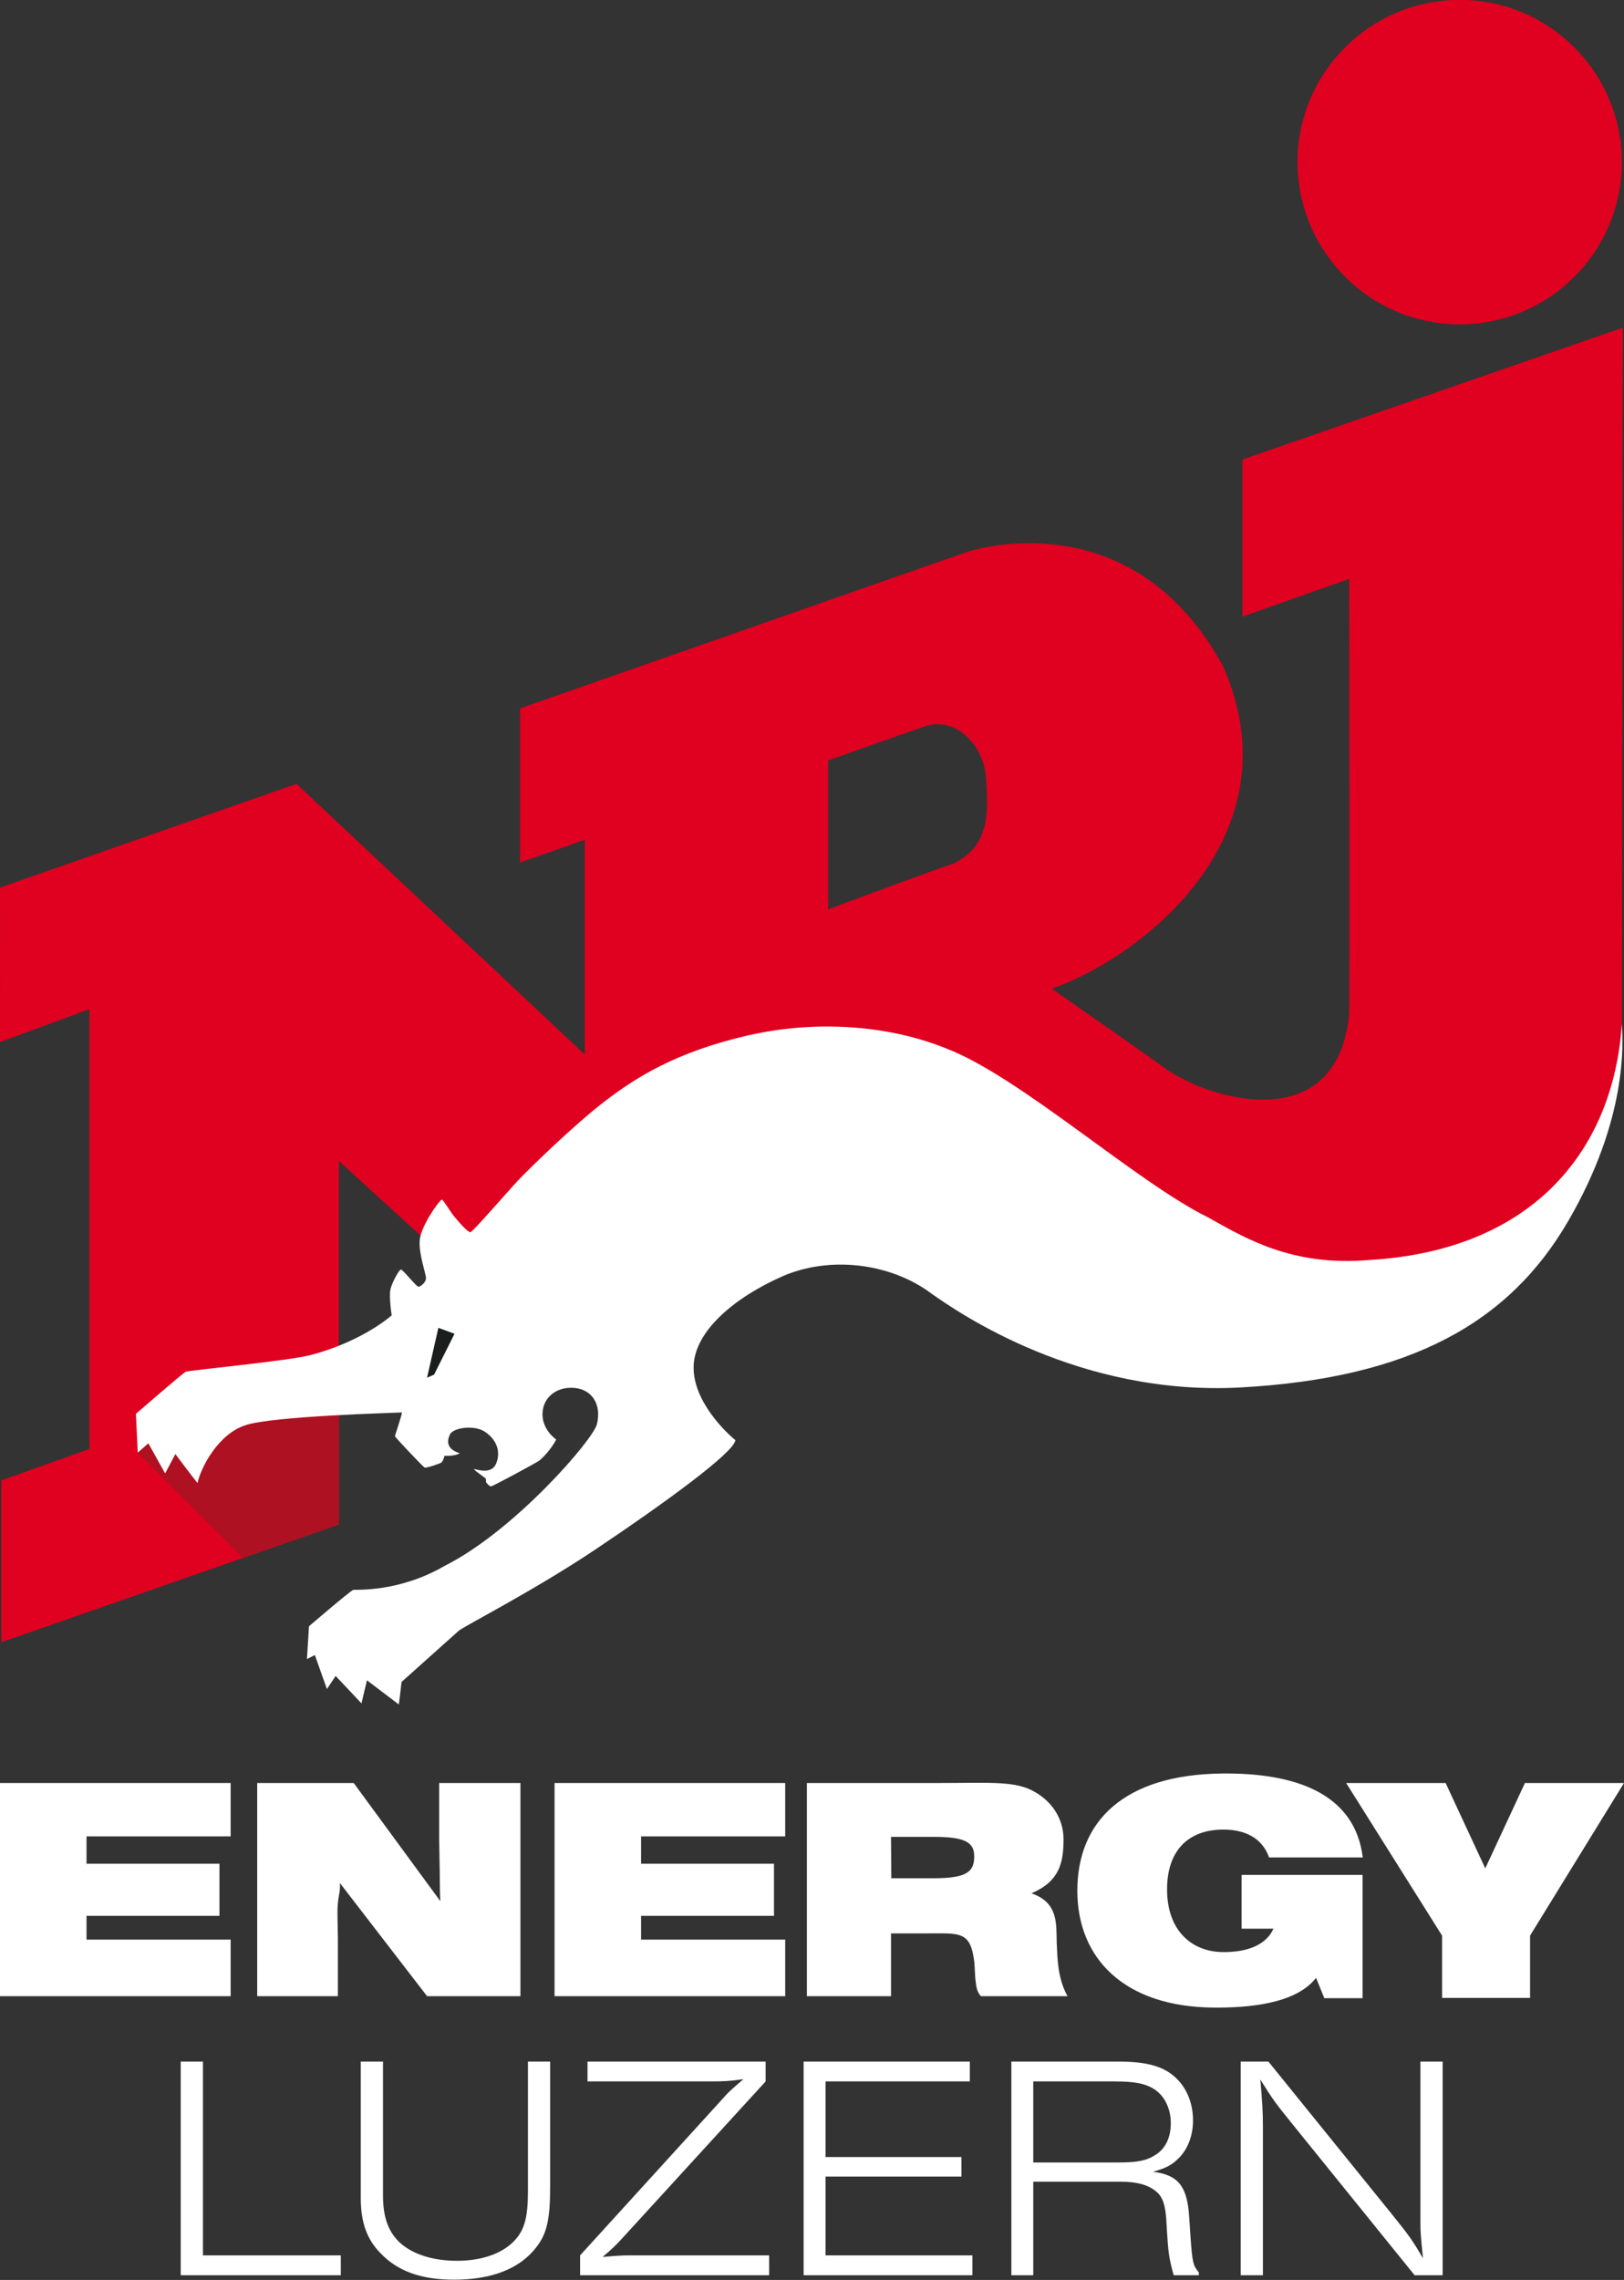 <svg version="1.1" viewBox="0 0 556.42 780.75" xml:space="preserve" xmlns="http://www.w3.org/2000/svg">
	<rect x="0" y="0" width="556.42" height="780.75" fill="#333333" stroke="none"/>
	<g transform="translate(-2.7181e-5)">
		<g transform="matrix(3.815 0 0 3.815 3084.5 1178.9)" stroke-width=".972">
			<g transform="matrix(3.776,0,0,3.776,-905.47,-342.2)" stroke-width=".068">
				<path class="st2" d="m55.227 19.711v3.735l2.538-0.897s0.017 9.819 0 10.332c-0.276 2.992-3.4 2.038-4.416 1.276-0.317-0.235-2.657-1.866-2.657-1.866 2.272-0.806 5.827-3.716 4.069-7.673-2.2-4.031-6.083-2.711-6.083-2.711l-10.633 3.72v3.664l1.539-0.54v5.106l-6.855-6.436-7.052 2.466-1e-3 3.672 2.128-0.782v10.455l-2.097 0.747v3.848l8.029-2.799v-8.641l4.408 4.024 11.329-3.006s1.5 1.192 2.616 2.001c1.92 1.394 4.237 1.699 6.838 0.993 2.857-0.775 5.325-3.303 5.325-6.986 0-1.315 0.019-16.835 0.019-16.835zm-6.874 9.604c-0.754 0.257-2.98 1.089-2.98 1.089v-3.539s1.538-0.549 2.302-0.809c0.752-0.257 1.411 0.488 1.452 1.22 0.037 0.653 0.16 1.6-0.774 2.039zm12.041-12.817c2.129 0 3.856-1.727 3.856-3.857 0-2.129-1.727-3.856-3.856-3.856-2.13 0-3.857 1.727-3.857 3.856 1e-3 2.131 1.727 3.857 3.857 3.857z" fill="#e00020"/>
				<polygon class="st3" points="31.454 45.824 28.952 43.319 29.18 42.294 33.737 42.087 33.737 45.028" fill="#ae1121"/>
				<path class="st4" d="m64.25 33.13c-0.196 2.952-2.069 5.376-6.001 5.61-1.841 0.158-2.937-0.509-3.85-1.018-1.699-0.835-4.454-3.334-6.217-4.01-1.253-0.509-2.964-0.708-4.705-0.313-1.741 0.397-2.695 1.019-3.405 1.559-0.708 0.539-1.832 1.628-2.102 1.92-0.269 0.292-1.049 1.193-1.105 1.201-0.057 0.01-0.274-0.236-0.382-0.368-0.107-0.13-0.253-0.385-0.296-0.406-0.075 0.021-0.492 0.626-0.527 0.948-0.035 0.323 0.143 0.801 0.147 0.911 5e-3 0.11-0.128 0.207-0.177 0.212-0.051 4e-3 -0.376-0.418-0.42-0.409-0.042 9e-3 -0.195 0.275-0.244 0.453-0.048 0.179 0.026 0.636 0.026 0.636-0.412 0.349-1.118 0.732-1.915 0.94-0.495 0.139-2.916 0.366-2.985 0.401-0.07 0.034-1.184 1-1.184 1l0.044 0.923 0.252-0.222 0.399 0.715 0.244-0.459s0.344 0.462 0.527 0.689c0.078-0.378 0.496-1.163 1.128-1.371 0.6-0.222 3.639-0.3 3.734-0.308-8e-3 0.086-0.166 0.539-0.166 0.565 0 0.025 0.666 0.727 0.705 0.745 0.04 0.017 0.37-0.095 0.397-0.118 0.026-0.021 0.061-0.087 0.074-0.161 0.021 0 0.249 0.013 0.365-0.061-0.309-0.096-0.313-0.279-0.235-0.445 0.078-0.164 0.57-0.234 0.826-0.07 0.258 0.166 0.4 0.449 0.275 0.758-0.109 0.269-0.452 0.144-0.531 0.13 0.025 0.053 0.273 0.209 0.283 0.231 9e-3 0.022 5e-3 0.083 5e-3 0.083s0.073 0.103 0.121 0.1c0.048-4e-3 1.062-0.553 1.136-0.605 0.075-0.052 0.28-0.258 0.415-0.508 0 0-0.348-0.23-0.327-0.635 0.022-0.405 0.383-0.64 0.788-0.589 0.405 0.053 0.618 0.405 0.505 0.862-0.091 0.366-1.955 2.529-3.621 3.365-1.097 0.637-2.112 0.558-2.173 0.571s-1.054 0.865-1.054 0.865l-0.048 0.779 0.188-0.095 0.287 0.809 0.208-0.312 0.614 0.652 0.13-0.549 0.758 0.575s0.039-0.288 0.065-0.535c0.104-0.093 1.24-1.11 1.358-1.215 0.118-0.106 1.788-0.954 3.252-1.934 1.676-1.123 3.304-2.311 3.33-2.599-0.209-0.17-1.018-0.927-0.993-1.763 0.027-0.836 0.98-1.632 2.103-2.128 1.124-0.496 2.574-0.326 3.551 0.405 0.667 0.471 3.526 2.441 7.353 2.233 4.023-0.22 6.385-1.528 7.795-3.957 1.412-2.429 1.303-4.227 1.275-4.683z" fill="#fff"/>
				<polygon class="st0" points="36 41.465 35.833 41.537 36.102 40.353 36.486 40.494" fill="#1a1e1d"/>
			</g>
		</g>
		<g fill="#fff">
			<path d="m2.7181e-5 683.58h79.03l-4.14e-4 -19.373h-49.384v-8.141h45.544v-17.846h-45.544v-9.365l49.384-3e-5v-18.278l-79.03 4e-5z" stroke-width="1.434"/>
			<path d="m88.124 683.58h27.646v-19.81l-0.137-7.771c-0.137-6.567 1.1-7.552 0.827-11.164l29.867 38.745h31.989v-73.003h-27.847v19.044l0.137 8.209c0.137 4.269-9e-5 9.167 0.273 13.217l-29.693-40.47h-33.062z" stroke-width="1.434"/>
			<path d="m276.46 683.58h28.823v-21.502h12.106c11.673 0 15.177-0.935 16.474 10.119l0.276 5.144c0.432 3.831 0.621 4.597 1.918 6.239h29.711c-3.474-6.142-3.456-13.132-3.713-18.359-0.166-6.592 0.534-13.702-8.668-16.871 9.512-4.05 11.005-10.276 11.005-18.485 0-7.224-4.179-13.572-11.241-16.965-6.485-3.065-15.153-2.324-31.726-2.324h-44.964zm28.923-40.391-0.1-14.166h14.7c10.193 0 13.807 1.649 13.807 6.603 0 5.035-2.059 7.563-13.707 7.563z" stroke-width="1.472"/>
			<path d="m453.74 684.26h13.106v-42.21h-41.438v18.407h10.921c-2.525 5.521-8.763 8.026-17.08 8.026-10.903 0-19.387-7.336-19.387-21.483 0-12.997 6.981-20.473 19.308-20.473 8.317 0 13.559 3.566 15.638 9.547h32.107c-2.73-22.263-23.685-28.987-48.042-28.754-33.758 0.323-49.755 16.332-49.755 40.14 0 23.118 16.023 39.864 46.933 40.025 11.436 0.06 27.835-1.151 34.859-10.182z" stroke-width="1.532"/>
			<path d="m494.09 684.18h30.147v-21.342l32.184-52.262h-33.944l-13.587 29.227-13.587-29.227h-34.081l32.868 52.262z" stroke-width="1.525"/>
			<path d="m190 683.58h79.03l-4.1e-4 -19.373h-49.384v-8.141h45.544v-17.846h-45.544v-9.365l49.384-3e-5v-18.278l-79.03 4e-5z" stroke-width="1.434"/>
		</g>
		<g transform="scale(1.003 .997)" fill="#fff" stroke-width="1.719">
			<path d="m61.734 781.48h54.681v-6.821h-47.089v-66.563h-7.591z"/>
			<path d="m187.93 708.09h-7.591v44.449c0 8.912-1.1 13.093-4.291 16.723-4.071 4.621-11.222 7.261-19.914 7.261-8.142 0-15.183-2.2-19.584-6.271-3.851-3.631-5.721-8.692-5.721-16.063v-46.099h-7.591v46.869c0 8.362 2.09 14.193 6.711 18.924 5.941 6.271 13.973 9.132 25.195 9.132 12.763 0 22.334-3.741 27.946-11.002 3.741-4.731 4.841-9.682 4.841-21.124z"/>
			<path d="m198.16 781.48h64.583v-6.821h-47.75c-2.311 0-4.401 0.11-9.132 0.55 3.411-2.971 4.731-4.181 7.261-7.041l48.41-53.251v-6.821h-60.842v6.821h41.698c4.841 0 6.931-0.11 11.552-0.77-4.071 3.521-5.281 4.621-6.491 6.051l-49.29 54.461z"/>
			<path d="m274.52 781.48h57.652v-6.821h-50.17v-27.065h46.429v-6.711h-46.429v-25.965h49.29v-6.821h-56.771z"/>
			<path d="m345.48 781.48h7.481v-32.126h30.036c5.281 0 9.242 1.1 11.882 3.301 2.311 1.87 3.191 4.731 3.521 9.682l0.22 3.851c0.44 7.151 0.66 9.352 2.311 15.293h8.582v-0.99c-1.87-2.311-2.2-2.861-2.861-12.543l-0.44-6.601c-0.66-10.452-3.741-14.303-12.322-15.403 4.181-1.21 6.271-2.2 8.472-4.401 3.301-3.081 5.171-7.922 5.171-13.203 0-6.601-2.64-12.322-7.261-15.843-3.961-3.081-9.572-4.401-18.264-4.401h-36.527zm7.481-38.728v-27.836h27.726c6.711 0 10.232 0.66 13.203 2.421 3.741 2.2 6.051 6.711 6.051 11.882 0 4.951-1.76 8.692-5.171 10.892-2.971 1.98-6.271 2.64-12.543 2.64z"/>
			<path d="m423.82 781.48h7.591v-51.05c0-5.171-0.22-8.582-0.88-16.173 4.291 6.931 4.951 7.812 10.672 14.963l42.028 52.26h9.572v-73.385h-7.591v55.671c0 2.53 0.11 4.511 0.88 11.882-3.411-5.831-4.401-7.372-10.672-15.183l-42.138-52.37h-9.462z"/>
		</g>
	</g>
</svg>